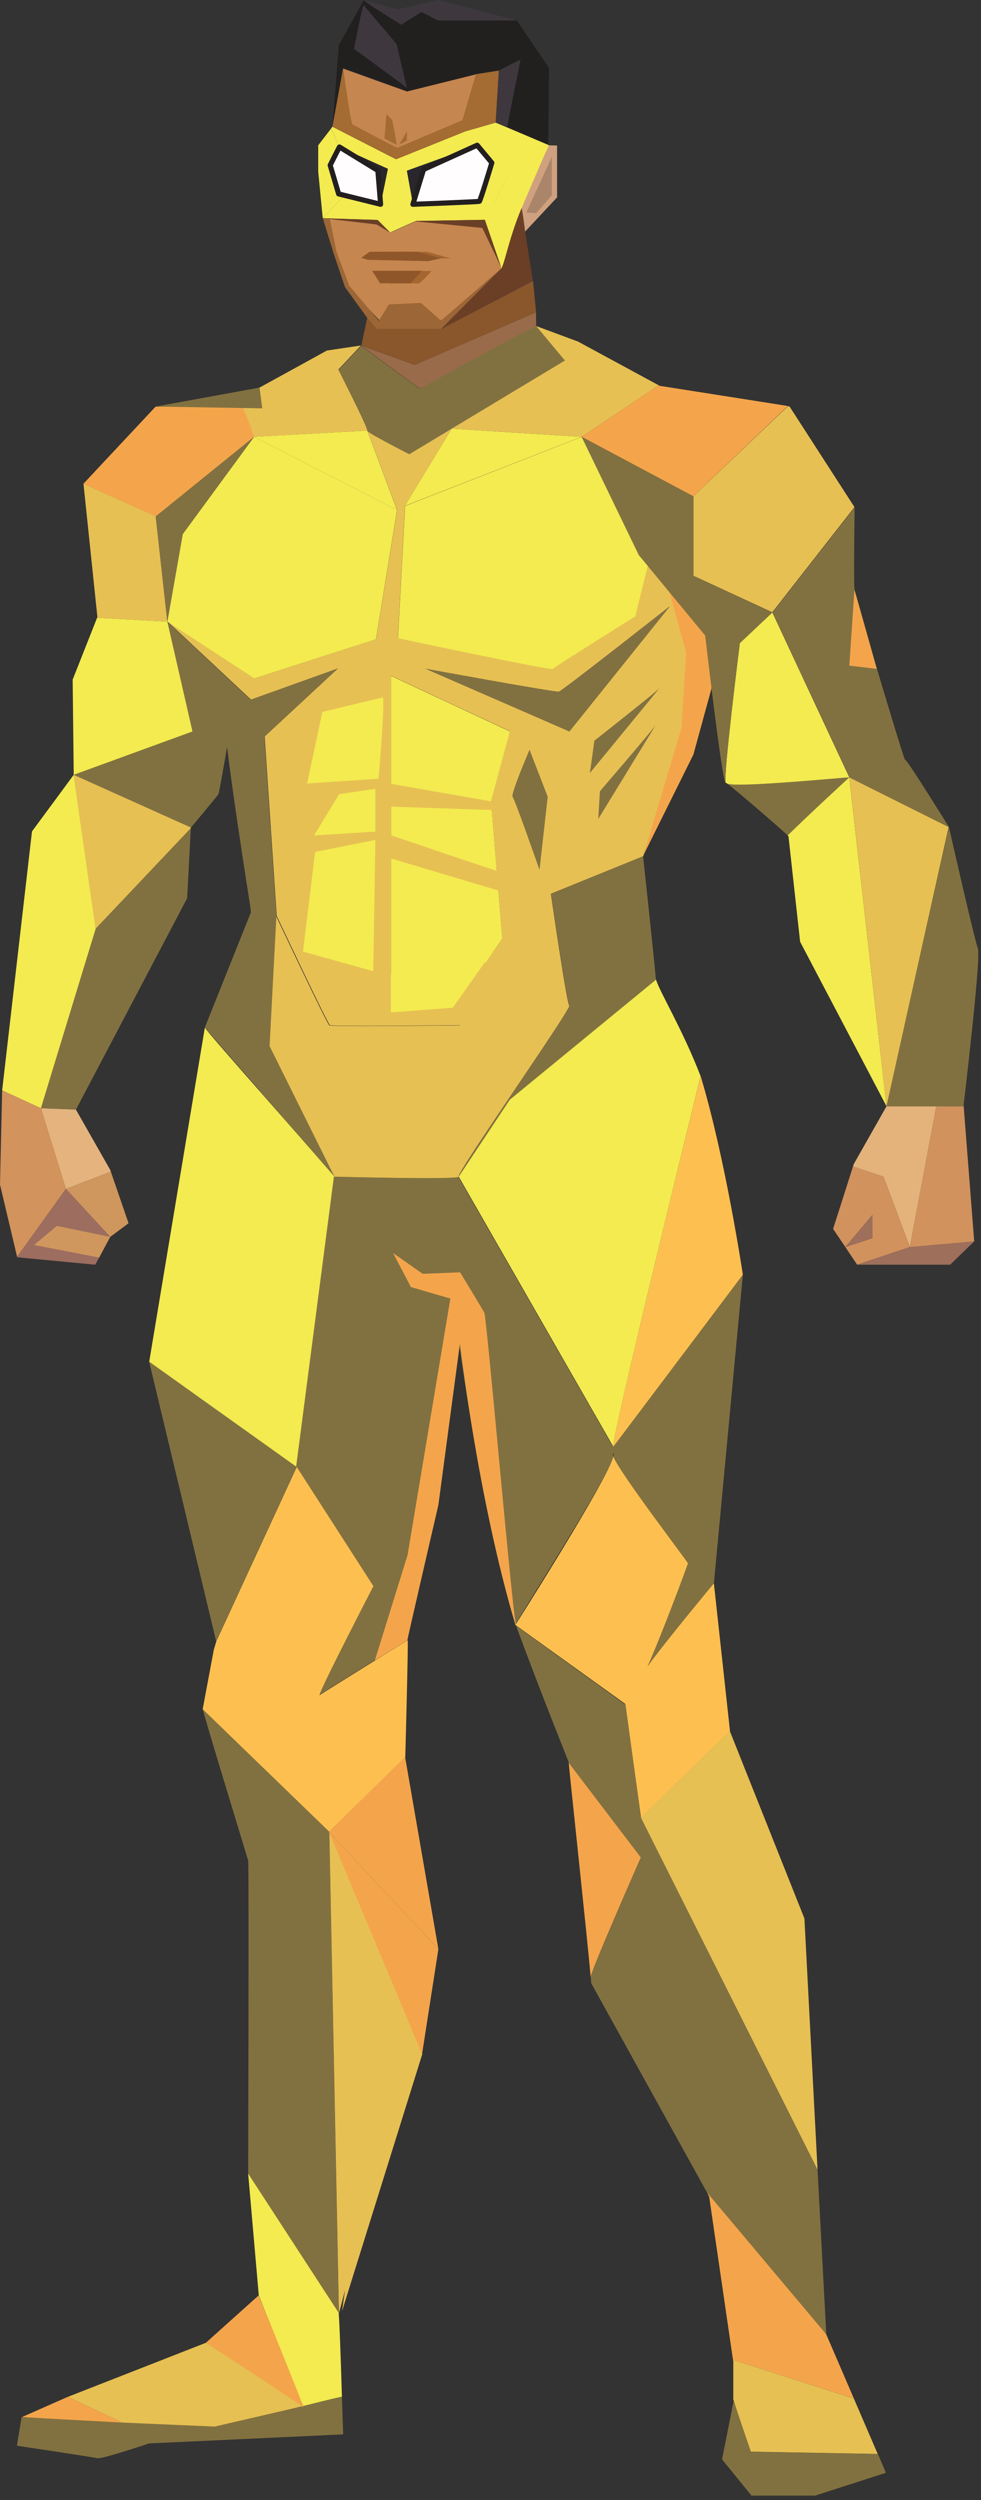 <svg width="192" height="489" viewBox="0 0 192 489" fill="none" xmlns="http://www.w3.org/2000/svg">
<rect x="0" y="0" width="192" height="489" fill="#333333" stroke="none"/>
<g clip-path="url(#clip0)">
<path d="M88.22 47.22C89.127 47.904 89.784 48.866 90.09 49.96C90.202 50.711 90.073 51.478 89.72 52.15C89.34 52.813 88.869 53.419 88.32 53.95C85.54 56.86 81.95 59.2 77.92 59.65C77.189 59.757 76.444 59.713 75.73 59.52C74.941 59.239 74.247 58.739 73.73 58.08C73.301 57.559 72.941 56.984 72.66 56.37C72.521 55.993 72.35 55.629 72.15 55.28C71.48 54.28 70.15 53.71 69.54 52.65C69.032 51.541 68.919 50.292 69.22 49.11C69.215 48.966 69.254 48.825 69.333 48.705C69.412 48.584 69.526 48.492 69.66 48.44C72.224 47.202 75.072 46.67 77.91 46.9C80.731 47.13 83.562 47.2 86.39 47.11C87.39 47.03 88.48 46.95 89.1 47.68" fill="#A6662F"/>
<path d="M95.06 42.99L81.69 43.21C81.39 43.21 76.5 45.48 76.5 45.48L74.05 43.02L64.05 42.76L65.39 49.23L67.87 55.85L74.3 62.7H86.42L98.32 52.46L95.06 42.99ZM82.06 55.46C81.81 55.38 76.27 55.46 76.27 55.46L74.7 53H84.46C83.71 53.88 82.894 54.703 82.02 55.46H82.06ZM72.58 50.46L74.25 49.27C74.25 49.27 83.32 49.21 83.64 49.27C83.96 49.33 88.21 50.55 88.21 50.55L72.58 50.46Z" fill="#C68650"/>
<path d="M71.17 0L77.83 1.84L85.74 0L101.14 4.01L87.52 7.37L75.09 6.69L71.17 0Z" fill="#3E383E"/>
<path d="M188.61 215.93V216.38H173.51L185.72 161.76C185.72 161.76 190.98 184.96 191.44 185.62V185.76C191.89 188.38 188.61 215.93 188.61 215.93Z" fill="#827140"/>
<path d="M183.26 216.38L178.07 243.92L172.92 230.15L166.95 228.16L167.09 227.7L173.51 216.38H183.26Z" fill="#E4B37C"/>
<path d="M178.07 243.92L167.76 247.37L165.45 243.92L170.74 242.17V237.64L165.45 243.92L163.05 240.37L166.95 228.16L172.92 230.15L178.07 243.92Z" fill="#D1925E"/>
<path d="M190.67 242.81L185.96 247.37H167.76L178.07 243.92L190.67 242.81Z" fill="#9E6F5A"/>
<path d="M188.61 216.38L190.67 242.81L178.07 243.92L183.26 216.38H188.61Z" fill="#D1925E"/>
<path d="M167.21 99.15V99.22L151.15 119.76L135.72 112.62V97.07L154.2 79.46L154.53 79.51L167.21 99.15Z" fill="#E7C053"/>
<path d="M154.19 79.41L135.7 97.08L113.84 85.44L128.92 75.36L129.14 75.47L154.19 79.41Z" fill="#F4A54B"/>
<path d="M104.26 66.01C99.26 68.14 82.38 76.15 82.07 75.94C81.76 75.73 74.38 70.36 70.7 67.59L81.17 71.37L104.9 61.09L104.96 64.93L104.26 66.01Z" fill="#996B4A"/>
<path d="M104.32 54.95L104.93 61.08L81.2 71.36L70.72 67.58L71.88 62.12L73.72 64.35H86.32L104.32 54.95Z" fill="#8A562C"/>
<path d="M102.77 45.26L103.34 44.66L102.77 45.26L104.29 54.95L86.29 64.35L98.15 52.46C99.071 48.356 100.35 44.341 101.97 40.46C102.12 40.02 102.77 45.08 102.77 45.26Z" fill="#6A3F26"/>
<path d="M98.15 52.46L86.32 64.35H73.72L71.86 62.15L67.51 56.15L65.26 49.44L63.19 42.73L64.54 42.81L65.88 49.28L68.36 55.9L74.15 62.75H86.27L98.15 52.46Z" fill="#9C6636"/>
<path d="M109.03 28.46V38.61L102.77 45.3C102.77 45.12 102.12 40.06 101.97 40.42C104.52 34.42 107.1 28.42 107.19 28.42L109.03 28.46Z" fill="#D0A17F"/>
<path d="M107.45 13.29L107.31 28.29L97.02 23.94L97.64 13.77L93.17 14.5L80.17 18.02L67.17 13.34L65.09 24.76L66.31 8.76C66.31 8.76 77.58 11.2 77.83 11.2C78.08 11.2 95.43 9.59 95.83 9.47C96.23 9.35 101.33 7.34 101.62 7.05L107.45 13.29Z" fill="#22201F"/>
<path d="M93.17 14.54L90.53 23.54C90.53 23.54 78.03 28.81 77.85 28.94C77.67 29.07 69.37 24.54 68.99 24.41C68.61 24.28 67.14 13.41 67.14 13.41L79.64 17.9L93.17 14.54Z" fill="#C68650"/>
<path d="M107.43 28.42L101.31 30.49L96.23 32.01L93.39 28.57L91.01 25.71L97.02 23.98L107.26 28.33L107.43 28.42Z" fill="#F3EB50"/>
<path d="M101.64 30.3C101.64 30.3 96.8 39.3 95.35 42.16C95.25 42.36 95.17 42.51 95.09 42.64L94.93 42.94V42.99L81.55 43.21C81.25 43.21 76.37 45.48 76.37 45.48L73.92 43.02L64.92 42.76L63.17 42.68L67.42 38.21L74.5 39.96L75.91 33.02L66.43 28.75L64.78 25.15L65.06 24.78L77.51 31.15L91.15 25.66L93.41 28.4L79.64 33.4L80.83 39.97C81.12 39.97 93.6 39.47 93.83 39.4C94.06 39.33 96.28 31.85 96.28 31.85L101.64 30.3Z" fill="#F3EB50"/>
<path d="M75.91 33.02L74.49 39.96L73.95 33.35L66.43 28.75L75.91 33.02Z" fill="#29272C"/>
<path d="M67.42 38.21L63.17 42.68L62.28 33.58V28.42L64.78 25.17L66.43 28.75L64.62 32.31L66.28 37.93L67.42 38.21Z" fill="#F3EB50"/>
<path d="M93.42 28.4L82.92 33.15L80.83 39.96L79.64 33.39L93.42 28.4Z" fill="#29272C"/>
<path d="M107.43 28.46C107.18 28.82 104.69 34.6 102.22 40.4C102.22 40.49 102.15 40.57 102.1 40.67C99.89 45.82 98.84 51.03 98.27 52.2C98.27 52.2 98.22 52.35 98.2 52.39C98.179 52.428 98.152 52.461 98.12 52.49L94.85 43.01V42.96L95.02 42.66L95.27 42.18C96.8 39.38 101.56 30.32 101.56 30.32L107.04 28.54L107.34 28.44L107.43 28.46Z" fill="#F3EB50"/>
<path d="M98.32 183.56L95.04 188.36L76.5 190.55V132.15L99.79 143.02L96.1 156.7L98.32 183.56ZM83.32 130.81C83.32 130.81 108.69 135.46 109.38 135.29C110.07 135.12 130.47 119.07 131.11 118.57L111.44 143.06L83.32 130.81ZM138.62 133.66L128.12 105.3L121.8 119.79C121.8 119.79 106.8 128.46 106.44 128.79C106.08 129.12 77.87 124.79 77.87 124.79L79.27 98.92L88.41 83.82L80.11 88.82C80.11 88.82 72.52 84.95 71.91 84.29L77.72 99.75L73.61 125.03L49.8 132.69L32.8 121.58L49.13 136.84L66.13 130.75L51.8 144.05L54.16 179.15C54.16 179.15 64.09 200.21 64.56 200.51C65.03 200.81 90.11 200.51 90.11 200.51L107.93 174.77L125.93 167.46V167.28L126.47 165.86L138.62 133.66Z" fill="#E7C053"/>
<path d="M131.1 118.57L111.44 143.06L83.32 130.81C83.32 130.81 108.69 135.46 109.38 135.29C110.07 135.12 130.46 119.07 131.1 118.57Z" fill="#827140"/>
<path d="M77.7 99.76L73.59 125.04L49.77 132.7L32.75 121.59L35.76 104.47L49.73 85.44L77.7 99.76Z" fill="#F3EB50"/>
<path d="M49.72 85.46L30.47 101.03L16.31 94.64L30.45 79.54L47.14 79.3L47.68 79.06C48.99 81.04 49.72 85.46 49.72 85.46Z" fill="#F4A54B"/>
<path d="M19.01 120.82L19.06 120.68L16.34 94.64L30.48 101.01L32.75 121.59L19.01 120.82Z" fill="#E7C053"/>
<path d="M52.72 204.58L65.44 230.15L64.32 228.33L63.83 227.57L63.56 227.16L62.99 226.26L62.35 225.26L62.01 224.73L60.93 223.04L59.72 221.21L58.91 219.94L58.07 218.64L57.65 217.98L56.83 216.69L55.45 214.55L54.64 213.29L53.8 211.96C50.03 206.07 40.16 201.25 40.1 200.96L49.1 178.46C49.1 178.46 46.82 144.25 47.04 140.71C46.75 141.47 45.72 143.64 44.41 146.31C44.32 146.88 42.91 154.99 42.76 155.31C42.61 155.63 37.34 161.9 37.34 161.9L14.34 151.58L37.58 143.08L32.72 121.61L49.05 136.87L66.05 130.78L51.72 144.08L54.09 179.2L52.72 204.58Z" fill="#827140"/>
<path d="M14.43 151.55L18.74 181.66L8.02 216.77L0.42 213.27L6.26 162.62L14.43 151.55Z" fill="#F3EB50"/>
<path d="M37.34 161.99L36.63 175.68L14.86 217.04L8.02 216.77L18.74 181.66L37.34 161.99Z" fill="#827140"/>
<path d="M12.9 232.54L3.35 245.84L0 231.7L0.42 213.27L8.02 216.77L12.9 232.54Z" fill="#D2935C"/>
<path d="M21.69 229.17L12.9 232.54L8.02 216.77L14.86 217.04L21.57 228.82L21.69 229.17Z" fill="#E5B47E"/>
<path d="M25.16 239.26L21.57 241.93L12.9 232.54L21.69 229.17L25.16 239.26Z" fill="#CF975D"/>
<path d="M21.57 241.93L19.4 245.97L18.64 247.37L3.37 245.92L3.35 245.84L12.9 232.54L21.57 241.93Z" fill="#9D6D5F"/>
<path d="M128.41 191.61L99.79 215.09L89.79 230.15C89.27 229.47 111.97 197.15 111.46 196.67C110.95 196.19 107.86 174.8 107.86 174.8L125.86 167.49C126.1 169.65 128.31 190.24 128.31 191.08C128.328 191.259 128.361 191.437 128.41 191.61Z" fill="#827140"/>
<path d="M65.45 230.15L58.05 286.94L29.2 266.36L40.09 201C40.24 201.6 64.87 229.25 65.44 230.13L65.45 230.15Z" fill="#F3EB50"/>
<path d="M145.39 249.32L139.72 309.69C139.72 309.69 130.31 320.98 126.72 325.96C129.3 320.28 134.65 306.03 134.65 305.77C134.65 305.51 121.48 288.38 120.03 284.89C120.13 284.47 120.13 284.25 120.03 284.27C119.93 284.29 119.91 284.51 120.03 284.89C119.03 289.11 101.86 315.72 100.93 317.7L100.87 317.83C93.42 292.83 89.15 257.26 89.15 257.26L85.72 294.36C85.72 294.36 79.72 320.24 79.65 320.81C79.65 320.81 76.74 322.63 73.29 324.76C68.58 327.7 62.91 331.24 62.45 331.54C61.66 332.06 72.95 310.24 72.95 310.24L57.95 286.94L65.35 230.15C65.35 230.15 89.68 230.82 89.68 230.15L119.94 282.94L145.39 249.32Z" fill="#827140"/>
<path d="M58.05 286.94L42.31 321.03L29.2 266.36L58.05 286.94Z" fill="#827140"/>
<path d="M79.32 343.69L64.4 358.29L39.66 334.35L41.84 322.72L42.11 321.8L42.34 321.03L58.08 286.94L73.08 310.24C73.08 310.24 61.79 332.06 62.58 331.54C63.37 331.02 79.78 320.81 79.78 320.81C79.96 320.15 79.32 343.69 79.32 343.69Z" fill="#FDC050"/>
<path d="M85.8 381.24L64.37 358.29L79.29 343.69L85.8 381.24Z" fill="#F4A54B"/>
<path d="M66.93 452.09C66.93 452.09 67.15 450.55 67.53 447.95L66.32 452.57L64.42 358.29L82.66 401.74L66.93 452.09Z" fill="#E7C053"/>
<path d="M48.57 425.38C48.57 425.38 48.74 364.57 48.57 363.91C48.4 363.25 39.72 335.03 39.72 334.35L64.46 358.29L66.35 452.57L48.57 425.38Z" fill="#827140"/>
<path d="M67.16 476.15L29.16 477.92C29.16 477.92 19.94 481.03 19.05 480.81C18.16 480.59 3.32 478.37 3.32 478.37L4.22 472.81L23.86 473.65L41.96 474.42L59.32 470.65C59.32 470.65 66.69 468.78 66.92 468.84C67.06 472.88 67.16 476.15 67.16 476.15Z" fill="#827140"/>
<path d="M66.92 468.81C66.69 468.75 59.32 470.62 59.32 470.62L50.65 448.98L48.57 425.15L66.26 452.34C66.38 452.34 66.72 461.82 66.92 468.81Z" fill="#F3EB50"/>
<path d="M59.32 470.62L42.02 474.62L23.91 473.84L13.28 468.81L40.36 458.21L59.32 470.62Z" fill="#E7C053"/>
<path d="M23.91 473.84L4.27 472.78L13.26 468.81H13.28L23.91 473.84Z" fill="#F4A54B"/>
<path d="M145.39 249.32L120.04 282.96C119.39 282.33 137.13 210.48 137.13 210.48C141.96 226.46 145.39 249.32 145.39 249.32Z" fill="#FDC050"/>
<path d="M139.72 309.69C139.72 309.69 130.32 320.98 126.72 325.96C129.3 320.28 134.64 306.03 134.64 305.77C134.64 305.51 121.48 288.38 120.03 284.89C119.03 289.29 100.87 317.83 100.87 317.83L122.35 333.26L125.46 355.51L142.87 338.58L139.72 309.69Z" fill="#FDC050"/>
<path d="M138.37 428.82L115.72 387.92C115.71 387.532 115.677 387.144 115.62 386.76C115.68 385.47 125.44 363.36 125.44 363.36L111.32 344.78C111.32 344.53 106.46 332.78 101.02 318.01L122.44 333.46L125.44 355.52L160.01 424.46L161.72 456.61L138.37 428.82Z" fill="#827140"/>
<path d="M125.43 363.32C125.43 363.32 115.67 385.43 115.61 386.72C115 379.62 111.31 345.38 111.31 344.78L125.43 363.32Z" fill="#F4A54B"/>
<path d="M160.01 424.41L125.43 355.51L142.84 338.58L157.44 375.24L160.01 424.41Z" fill="#E7C053"/>
<path d="M167.12 469.14L143.46 461.57L138.8 429.68L138.37 428.82L161.7 456.56L167.12 469.14Z" fill="#F4A54B"/>
<path d="M171.79 479.99L146.93 479.54C146.93 479.54 143.52 469.67 143.52 469.26V461.89L143.46 461.57L167.12 469.15L171.79 479.99Z" fill="#E7C053"/>
<path d="M173.38 483.67L159.46 488.15H147.1L141.32 481.04L143.57 469.7V469.29C143.57 469.7 146.98 479.57 146.98 479.57L171.84 480.02L173.38 483.67Z" fill="#827140"/>
<path d="M185.72 161.76L166.28 152.05L151.2 119.79L167.26 99.25C167.26 100.34 167.04 114.75 167.26 115.38C167.48 116.01 171.64 130.83 171.64 130.83C171.64 130.83 177.14 149.28 177.14 148.61C177.14 147.94 185.72 161.76 185.72 161.76Z" fill="#827140"/>
<path d="M166.23 152.05C166.23 152.05 158.08 159.54 154.17 163.41C153.02 162.26 144.1 154.57 142.38 153.31C144.99 154.03 165.1 152.05 166.23 152.05Z" fill="#827140"/>
<path d="M173.51 216.38L156.6 184.21L154.32 163.58L154.16 163.41C158.07 159.54 166.22 152.05 166.22 152.05L173.51 216.38Z" fill="#F3EB50"/>
<path d="M185.67 161.76L173.51 216.38L166.23 152.05L185.67 161.76Z" fill="#E7C053"/>
<path d="M112.19 69.53L88.4 83.84L80.1 88.84C80.1 88.84 72.51 84.97 71.9 84.31V84.22C72.16 84.05 68.53 76.8 66.27 72.34C66.49 72.15 70.61 67.74 70.69 67.64C74.37 70.41 81.79 75.81 82.06 75.99C82.33 76.17 99.89 65.99 104.93 63.82L112.19 69.53Z" fill="#827140"/>
<path d="M77.7 99.76L49.73 85.44L71.87 84.21L71.9 84.3L77.7 99.76Z" fill="#F3EB50"/>
<path d="M35.76 104.47L32.75 121.59L30.48 101.01L49.73 85.44L35.76 104.47Z" fill="#827140"/>
<path d="M37.67 143.07L14.43 151.55L14.22 132.93L19.01 120.82L32.75 121.59L37.67 143.07Z" fill="#F3EB50"/>
<path d="M37.4 161.88C37.39 161.921 37.37 161.959 37.34 161.99L18.72 181.66L14.41 151.55L37.4 161.88Z" fill="#E7C053"/>
<path d="M19.4 245.97L6.66 243.51L11.13 239.78L21.57 241.93" fill="#CF975D"/>
<path d="M113.84 85.44L79.25 98.94L88.4 83.84L113.84 85.44Z" fill="#F3EB50"/>
<path d="M128.11 105.3L124.32 120.57C124.32 120.57 108.53 130.46 108.17 130.83C107.81 131.2 77.89 124.83 77.89 124.83L79.29 98.96L113.84 85.46L128.11 105.3Z" fill="#F3EB50"/>
<path d="M166.23 152.05C165.1 152.05 144.99 154.05 142.38 153.31C142.282 153.215 142.161 153.146 142.03 153.11C141.51 151.98 144.8 125.79 144.8 125.79L151.16 119.79L166.23 152.05Z" fill="#F3EB50"/>
<path d="M170.74 237.64V242.17L165.45 243.92L170.74 237.64Z" fill="#9E6F5A"/>
<path d="M120.04 282.96L89.78 230.15L99.78 215.09L128.4 191.61C128.96 193.73 133.56 201.26 137.12 210.48C137.13 210.46 119.39 282.33 120.04 282.96Z" fill="#F3EB50"/>
<path d="M89.77 230.15C89.77 230.8 65.44 230.15 65.44 230.15L52.72 204.6L54.05 179.2C54.05 179.2 63.98 200.26 64.46 200.56C64.94 200.86 90 200.56 90 200.56L107.82 174.82C107.82 174.82 110.9 196.18 111.42 196.69C111.94 197.2 89.25 229.46 89.77 230.15Z" fill="#E7C053"/>
<path d="M97.64 13.81L97.02 23.98L91.15 25.66L77.51 31.15L65.06 24.8L67.14 13.38C67.14 13.38 68.62 24.27 68.99 24.38C69.36 24.49 77.65 29.04 77.85 28.91C78.05 28.78 90.53 23.51 90.53 23.51L93.17 14.51L97.64 13.81Z" fill="#A46B32"/>
<path d="M86.32 50.53L83.76 51.09L71.97 50.82C71.97 50.82 70.74 50.44 70.68 50.44L72.35 49.25C72.35 49.25 81.43 49.19 81.75 49.25C82.07 49.31 86.32 50.53 86.32 50.53Z" fill="#8F5729"/>
<path d="M82.58 52.96C82.58 52.96 80.43 55.5 80.18 55.42C79.93 55.34 74.39 55.42 74.39 55.42L72.83 52.96H82.58Z" fill="#8F5729"/>
<path d="M96.26 31.84C96.26 31.84 94.01 39.32 93.81 39.39C93.61 39.46 81.12 39.96 80.81 39.96L82.9 33.15L93.39 28.4L96.26 31.84Z" fill="#FFFDFD" stroke="#231F20" stroke-linejoin="round"/>
<path d="M74.49 39.96L67.42 38.21L66.28 37.93L64.62 32.31L66.43 28.75L73.95 33.35L74.49 39.96Z" fill="#FFFDFD" stroke="#231F20" stroke-linejoin="round"/>
<path d="M81.18 43.29L94.39 44.58L98.15 52.42L94.9 42.99L81.5 43.22" fill="#6A3F26"/>
<path d="M107.45 13.29L94.45 12.29L77.85 14.73L67.42 12.02L66.32 8.82C66.32 8.82 66.95 7.68 67.77 6.23L89.08 8.66L101.17 4.01L107.45 13.29Z" fill="#22201F"/>
<path d="M75.25 27.06C76.017 27.517 76.808 27.93 77.62 28.3C77.408 26.659 77.111 25.03 76.73 23.42C76.332 23.072 75.967 22.686 75.64 22.27L75.25 27.06Z" fill="#A46A33"/>
<path d="M78.14 28.28L79.64 25.68V27.49L78.14 28.28Z" fill="#A46A33"/>
<path d="M71.87 84.21L49.72 85.46C48.922 82.913 47.918 80.435 46.72 78.05L63.97 68.57L70.64 67.57C70.56 67.67 66.44 72.08 66.22 72.27C68.5 76.79 72.13 84.04 71.87 84.21Z" fill="#E7C053"/>
<path d="M50.8 75.81L30.48 79.52L51.33 79.87L50.8 75.81Z" fill="#827140"/>
<path d="M171.59 130.83L166.23 130.19L167.23 115.38C167.43 116.06 171.59 130.83 171.59 130.83Z" fill="#F4A54B"/>
<path d="M65.41 230.08L40.15 201.08L40.09 201.02L49.17 178.48C49.17 178.48 43.89 145.3 44.11 141.76L32.72 121.62L49.05 136.88L66.05 130.79L51.72 144.09L54.09 179.21L52.76 204.61L65.39 230.05L65.41 230.08Z" fill="#827140"/>
<path d="M96.11 156.74L98.32 183.56L95.05 188.36L94.77 188.39L88.63 197.1L76.51 198.03V132.19L99.8 143.07L96.11 156.74Z" fill="#F3EB50"/>
<path d="M101.13 4.01L102.13 8.82L78.72 13.38L66.31 8.82C66.31 8.82 66.94 7.68 67.76 6.23C69.17 3.69 71.14 0.16 71.2 5.72205e-06C71.2 0.34 78.53 4.83 78.53 4.83L82.47 2.35L85.77 4.01H101.13Z" fill="#22201F"/>
<path d="M97.64 13.81C97.64 13.81 101.91 11.54 101.87 11.7C101.83 11.86 99.22 24.91 99.22 24.91L97.02 23.98L97.64 13.81Z" fill="#3E383E"/>
<path d="M108 30.7V38.21L104.93 41.71L108 30.7Z" fill="#AB8569"/>
<path d="M104.93 41.71L103.02 41.55L108 30.7L107.43 36.2L104.93 41.71Z" fill="#AB8569"/>
<path d="M79.64 17.25C79.64 17.05 69.29 9.58 69.29 9.58C69.29 9.58 70.98 0.77 71.17 1.02C71.36 1.27 77.62 8.62 77.62 8.62L79.64 17.25Z" fill="#3E383E"/>
<path d="M63.17 42.68L73.72 43.91C73.72 43.91 76.52 45.64 76.36 45.48L73.91 43.02L63.17 42.68Z" fill="#6A3F26"/>
<path d="M128.92 75.36L113.84 85.44L88.4 83.84L110.56 70.51L104.94 63.77L113.13 66.81L128.92 75.36Z" fill="#E7C053"/>
<path d="M129.14 134.52C128.96 134.94 116.33 144.87 116.33 144.87L115.45 151.2L129.14 134.52Z" fill="#827140"/>
<path d="M128.41 141.7C128.27 142.14 117.41 154.77 117.41 154.77L117.09 160.19L128.41 141.7Z" fill="#827140"/>
<path d="M126.67 165.06L125.83 167.49L126.35 165.89L126.67 165.06Z" fill="#A02889"/>
<path d="M74.94 136.4C75.37 137.5 74.1 152.31 74.1 152.31L60.1 153.25L63.1 139.25L74.94 136.4Z" fill="#F3EB50"/>
<path d="M73.47 164.28L73.05 189.96L59.3 186.13L61.67 166.63L73.47 164.28Z" fill="#F3EB50"/>
<path d="M100.95 317.7L100.89 317.83C93.44 292.83 90.02 262.75 90.02 262.75L85.8 294.36C85.8 294.36 79.8 320.24 79.73 320.81C79.73 320.81 76.82 322.63 73.37 324.76L79.77 304.16L88.15 253.99L80.42 251.74L76.94 245.09L82.72 249.15L90.05 248.86C90.05 248.86 94.3 255.86 94.78 256.72C95.26 257.58 100.05 313.15 100.95 317.7Z" fill="#F4A54B"/>
<path d="M40.32 458.21L50.61 448.98C50.61 448.98 59.88 471.46 59.32 470.85C58.76 470.24 40.32 458.21 40.32 458.21Z" fill="#F4A54B"/>
<path d="M188.61 215.93V216.38H173.51L191.39 185.62V185.76C191.89 188.38 188.61 215.93 188.61 215.93Z" fill="#827140"/>
<path d="M74.13 62.7C74.27 62.55 76.13 59.53 76.13 59.53L82.4 59.26L86.29 62.7L78.87 63.7L74.13 62.7Z" fill="#9C6636"/>
<path d="M139.93 132.19L135.71 147.59L125.83 167.49L126.67 165.06L126.35 165.89L133.4 142.26L134.27 127.56L128.11 105.3L138.57 125.27L139.93 132.19Z" fill="#F4A54B"/>
<path d="M85.8 381.24L82.61 401.74L64.37 358.29L85.8 381.24Z" fill="#F4A54B"/>
<path d="M144.79 125.79C144.79 125.79 141.5 151.98 142.02 153.11C141.34 153.11 138.02 124.32 138.02 124.32L125.02 108.57L113.84 85.46L135.72 97.09V112.64L151.16 119.81L144.79 125.79Z" fill="#827140"/>
<path d="M73.47 154.28V162.66L61.45 163.41L66.38 155.33L73.47 154.28Z" fill="#F3EB50"/>
<path d="M103.64 146.64C103.64 146.64 99.87 155.42 100.32 155.87C100.77 156.32 105.59 170.15 105.59 170.15L107.2 155.84L103.64 146.64Z" fill="#827140"/>
<path d="M96.1 156.74L76.5 153.31L75.2 157.73L96.24 158.43L98.12 157.38L96.1 156.74Z" fill="#E7C053"/>
<path d="M99.22 170.92C99.54 170.82 99.63 174.8 99.63 174.8L75.03 167.46V162.86C75.03 162.86 98.9 171.03 99.22 170.92Z" fill="#E7C053"/>
</g>
<defs>
<clipPath id="clip0">
<rect width="191.44" height="488.12" fill="white"/>
</clipPath>
</defs>
</svg>

